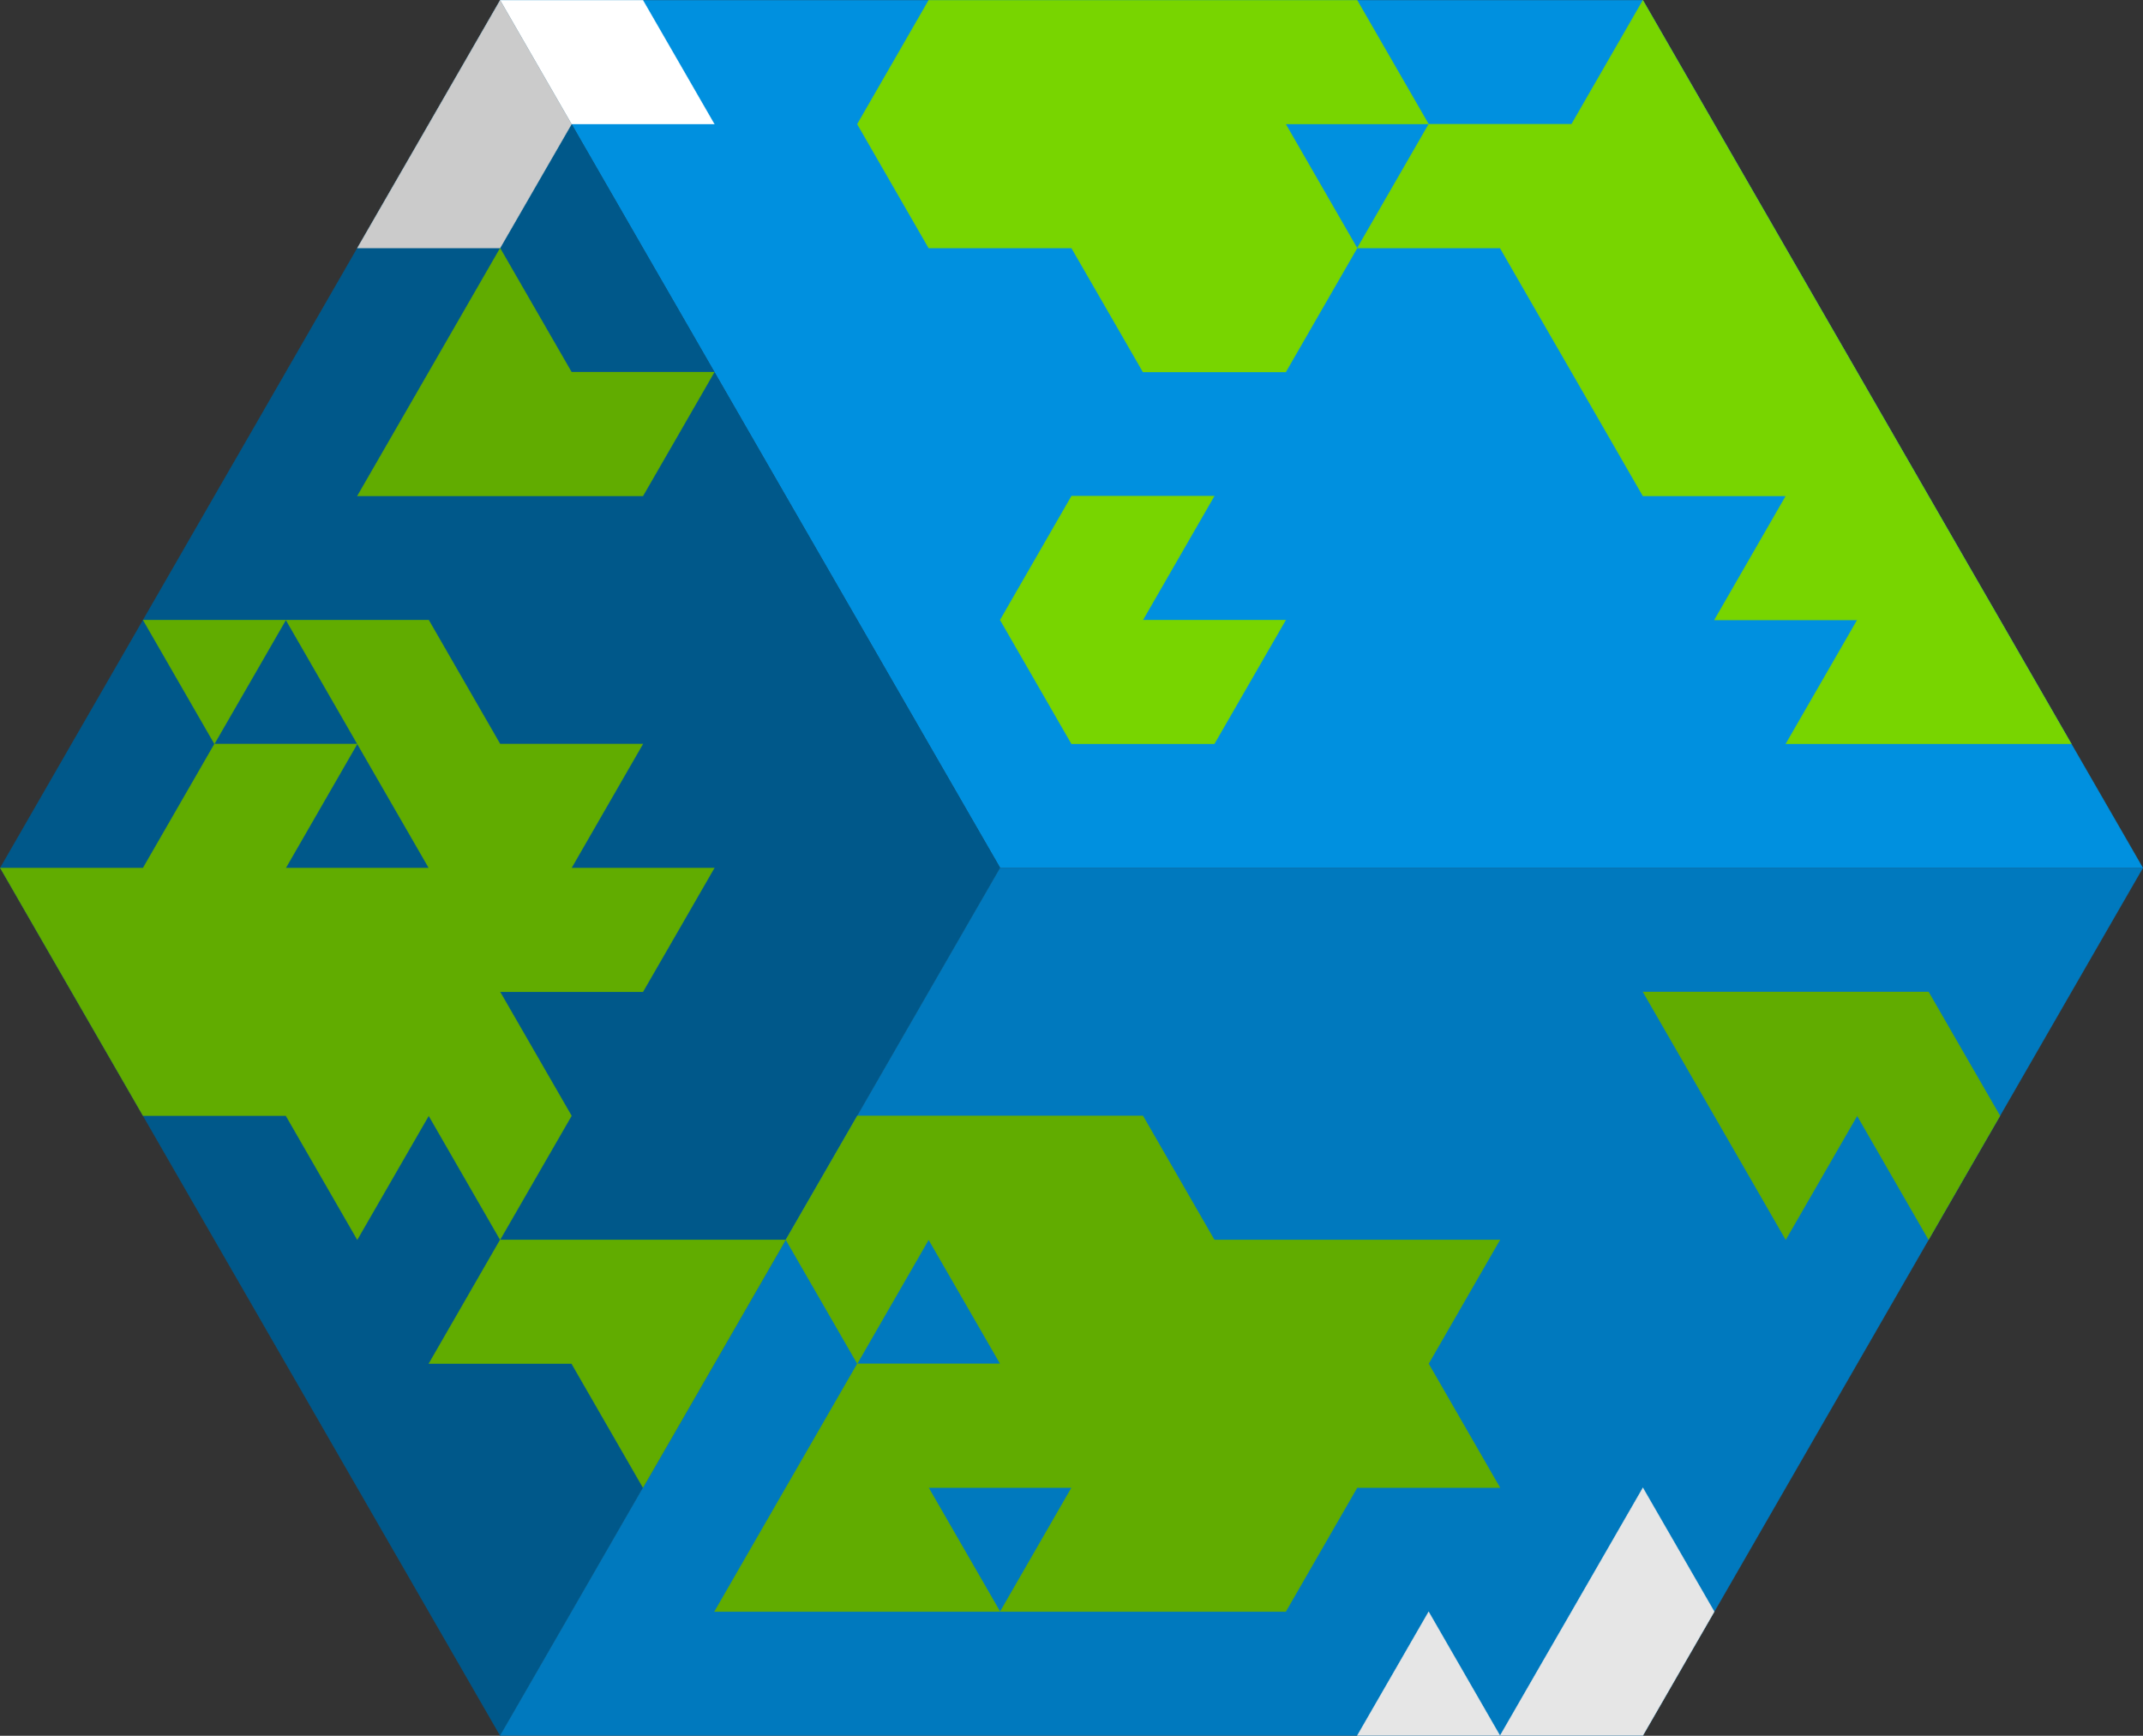 <svg id="Ebene_1" data-name="Ebene 1" xmlns="http://www.w3.org/2000/svg" width="121.99mm" height="98.8mm" viewBox="0 0 345.8 280.06">
  <rect x="0" y="0" width="345.8" height="280.06" fill="#333333" stroke="none"/>
  <title>earth</title>
  <g>
    <polygon points="334.25 120.03 322.73 100.03 316.96 90.03 311.2 80.03 299.68 60.03 288.15 40.03 282.39 30.03 276.63 20.03 265.1 0.03 242.05 0.03 230.53 0.03 219 0.03 195.95 0.03 172.9 0.03 161.38 0.03 149.85 0.03 126.8 0.03 103.75 0.03 92.23 0.03 80.7 0.03 92.23 20.03 103.75 40.03 109.52 50.03 115.28 60.03 126.8 80.03 138.33 100.03 144.09 110.03 149.85 120.03 161.38 140.03 184.43 140.03 195.95 140.03 207.48 140.03 230.53 140.03 253.58 140.03 265.1 140.03 276.63 140.03 299.68 140.03 322.73 140.03 334.25 140.03 345.78 140.03 334.25 120.03" fill="#0090df" stroke="#0090df" stroke-width="0.03"/>
    <polygon points="149.85 120.03 144.09 110.03 138.33 100.03 126.8 80.03 115.28 60.03 109.52 50.03 103.75 40.03 92.23 20.03 80.7 0.03 74.94 10.03 69.18 20.03 57.65 40.03 46.13 60.03 40.37 70.03 34.6 80.03 23.08 100.03 11.55 120.03 5.79 130.03 0.03 140.03 5.79 150.03 11.55 160.03 23.08 180.03 34.6 200.03 40.37 210.03 46.13 220.03 57.65 240.03 69.18 260.03 74.94 270.03 80.7 280.03 92.23 260.03 103.75 240.03 109.52 230.03 115.28 220.03 126.8 200.03 138.33 180.03 144.09 170.03 149.85 160.03 161.38 140.03 149.85 120.03" fill="#00588a" stroke="#00588a" stroke-width="0.03"/>
    <polygon points="334.25 140.03 322.73 140.03 299.68 140.03 276.63 140.03 265.1 140.03 253.58 140.03 230.53 140.03 207.48 140.03 195.95 140.03 184.43 140.03 161.38 140.03 149.85 160.03 144.09 170.03 138.33 180.03 126.8 200.03 115.28 220.03 109.52 230.03 103.75 240.03 92.23 260.03 80.7 280.03 92.23 280.03 103.75 280.03 126.8 280.03 149.85 280.03 161.38 280.03 172.9 280.03 195.95 280.03 219 280.03 230.53 280.03 242.05 280.03 265.1 280.03 276.63 260.03 282.39 250.03 288.15 240.03 299.68 220.03 311.2 200.03 316.96 190.03 322.73 180.03 334.25 160.03 345.78 140.03 334.25 140.03" fill="#0079be" stroke="#0079be" stroke-width="0.03"/>
  </g>
  <g>
    <g>
      <polygon points="207.48 20.03 230.53 20.03 219 0.03 195.95 0.03 172.9 0.03 161.38 0.03 149.85 0.03 144.09 10.03 138.33 20.03 144.09 30.03 149.85 40.03 161.38 40.03 172.9 40.03 178.67 50.03 184.43 60.03 195.95 60.03 207.48 60.03 213.24 50.03 219 40.03 213.24 30.03 207.48 20.03" fill="#78d500" stroke="#78d500" stroke-width="0.03"/>
      <polygon points="184.43 100.03 195.95 80.03 172.9 80.03 161.38 100.03 172.9 120.03 195.95 120.03 207.48 100.03 195.95 100.03 184.43 100.03" fill="#78d500" stroke="#78d500" stroke-width="0.03"/>
      <polygon points="322.73 100.03 316.96 90.03 311.2 80.03 299.68 60.03 288.15 40.03 282.39 30.03 276.63 20.03 265.1 0.03 253.58 20.03 230.53 20.03 219 40.03 230.53 40.03 242.05 40.03 247.81 50.03 253.58 60.03 265.1 80.03 288.15 80.03 282.39 90.03 276.63 100.03 299.68 100.03 288.15 120.03 299.68 120.03 311.2 120.03 334.25 120.03 322.73 100.03" fill="#78d500" stroke="#78d500" stroke-width="0.03"/>
    </g>
    <g>
      <polygon points="92.23 80.03 103.75 80.03 109.52 70.03 115.28 60.03 92.23 60.03 80.7 40.03 74.94 50.03 69.18 60.03 57.65 80.03 80.7 80.03 92.23 80.03" fill="#61ac00" stroke="#61ac00" stroke-width="0.03"/>
      <polygon points="46.13 100.03 23.08 100.03 34.6 120.03 40.37 110.03 46.13 100.03" fill="#61ac00" stroke="#61ac00" stroke-width="0.03"/>
      <polygon points="80.7 160.03 92.23 160.03 103.75 160.03 109.52 150.03 115.28 140.03 92.23 140.03 103.75 120.03 92.23 120.03 80.7 120.03 74.94 110.03 69.18 100.03 57.65 100.03 46.13 100.03 57.65 120.03 69.18 140.03 57.65 140.03 46.13 140.03 57.65 120.03 34.6 120.03 23.08 140.03 0.03 140.03 5.79 150.03 11.55 160.03 23.08 180.03 46.13 180.03 57.65 200.03 69.18 180.03 74.94 190.03 80.7 200.03 92.23 180.03 80.7 160.03" fill="#61ac00" stroke="#61ac00" stroke-width="0.03"/>
      <polygon points="103.75 200.03 92.23 200.03 80.7 200.03 74.94 210.03 69.18 220.03 92.23 220.03 103.75 240.03 109.52 230.03 115.28 220.03 126.8 200.03 103.75 200.03" fill="#61ac00" stroke="#61ac00" stroke-width="0.03"/>
    </g>
    <g>
      <polygon points="316.96 170.03 311.2 160.03 299.68 160.03 288.15 160.03 265.1 160.03 276.63 180.03 282.39 190.03 288.15 200.03 299.68 180.03 311.2 200.03 316.96 190.03 322.73 180.03 316.96 170.03" fill="#61ac00" stroke="#61ac00" stroke-width="0.03"/>
      <polygon points="230.53 200.03 219 200.03 195.95 200.03 184.43 180.03 161.38 180.03 138.33 180.03 126.8 200.03 138.33 220.03 144.09 210.03 149.85 200.03 161.38 220.03 138.33 220.03 126.8 240.03 115.28 260.03 126.8 260.03 138.33 260.03 161.38 260.03 149.85 240.03 161.38 240.03 172.9 240.03 161.38 260.03 184.43 260.03 195.95 260.03 207.48 260.03 213.24 250.03 219 240.03 230.53 240.03 242.05 240.03 230.53 220.03 242.05 200.03 230.53 200.03" fill="#61ac00" stroke="#61ac00" stroke-width="0.03"/>
    </g>
  </g>
  <g>
    <polygon points="109.52 10.03 103.75 0.03 92.23 0.03 80.7 0.03 92.23 20.03 115.28 20.03 109.52 10.03" fill="#fff" stroke="#fff" stroke-width="0.03"/>
    <polygon points="80.7 0.03 74.94 10.03 69.18 20.03 57.65 40.03 80.7 40.03 92.23 20.03 80.7 0.03" fill="#cbcbcb" stroke="#cbcbcb" stroke-width="0.03"/>
    <g>
      <polygon points="265.1 240.03 253.58 260.03 247.81 270.03 242.05 280.03 265.1 280.03 276.63 260.03 265.1 240.03" fill="#e6e6e6" stroke="#e6e6e6" stroke-width="0.03"/>
      <polygon points="219 280.03 230.53 280.03 242.05 280.03 230.53 260.03 219 280.03" fill="#e6e6e6" stroke="#e6e6e6" stroke-width="0.03"/>
    </g>
  </g>
</svg>
